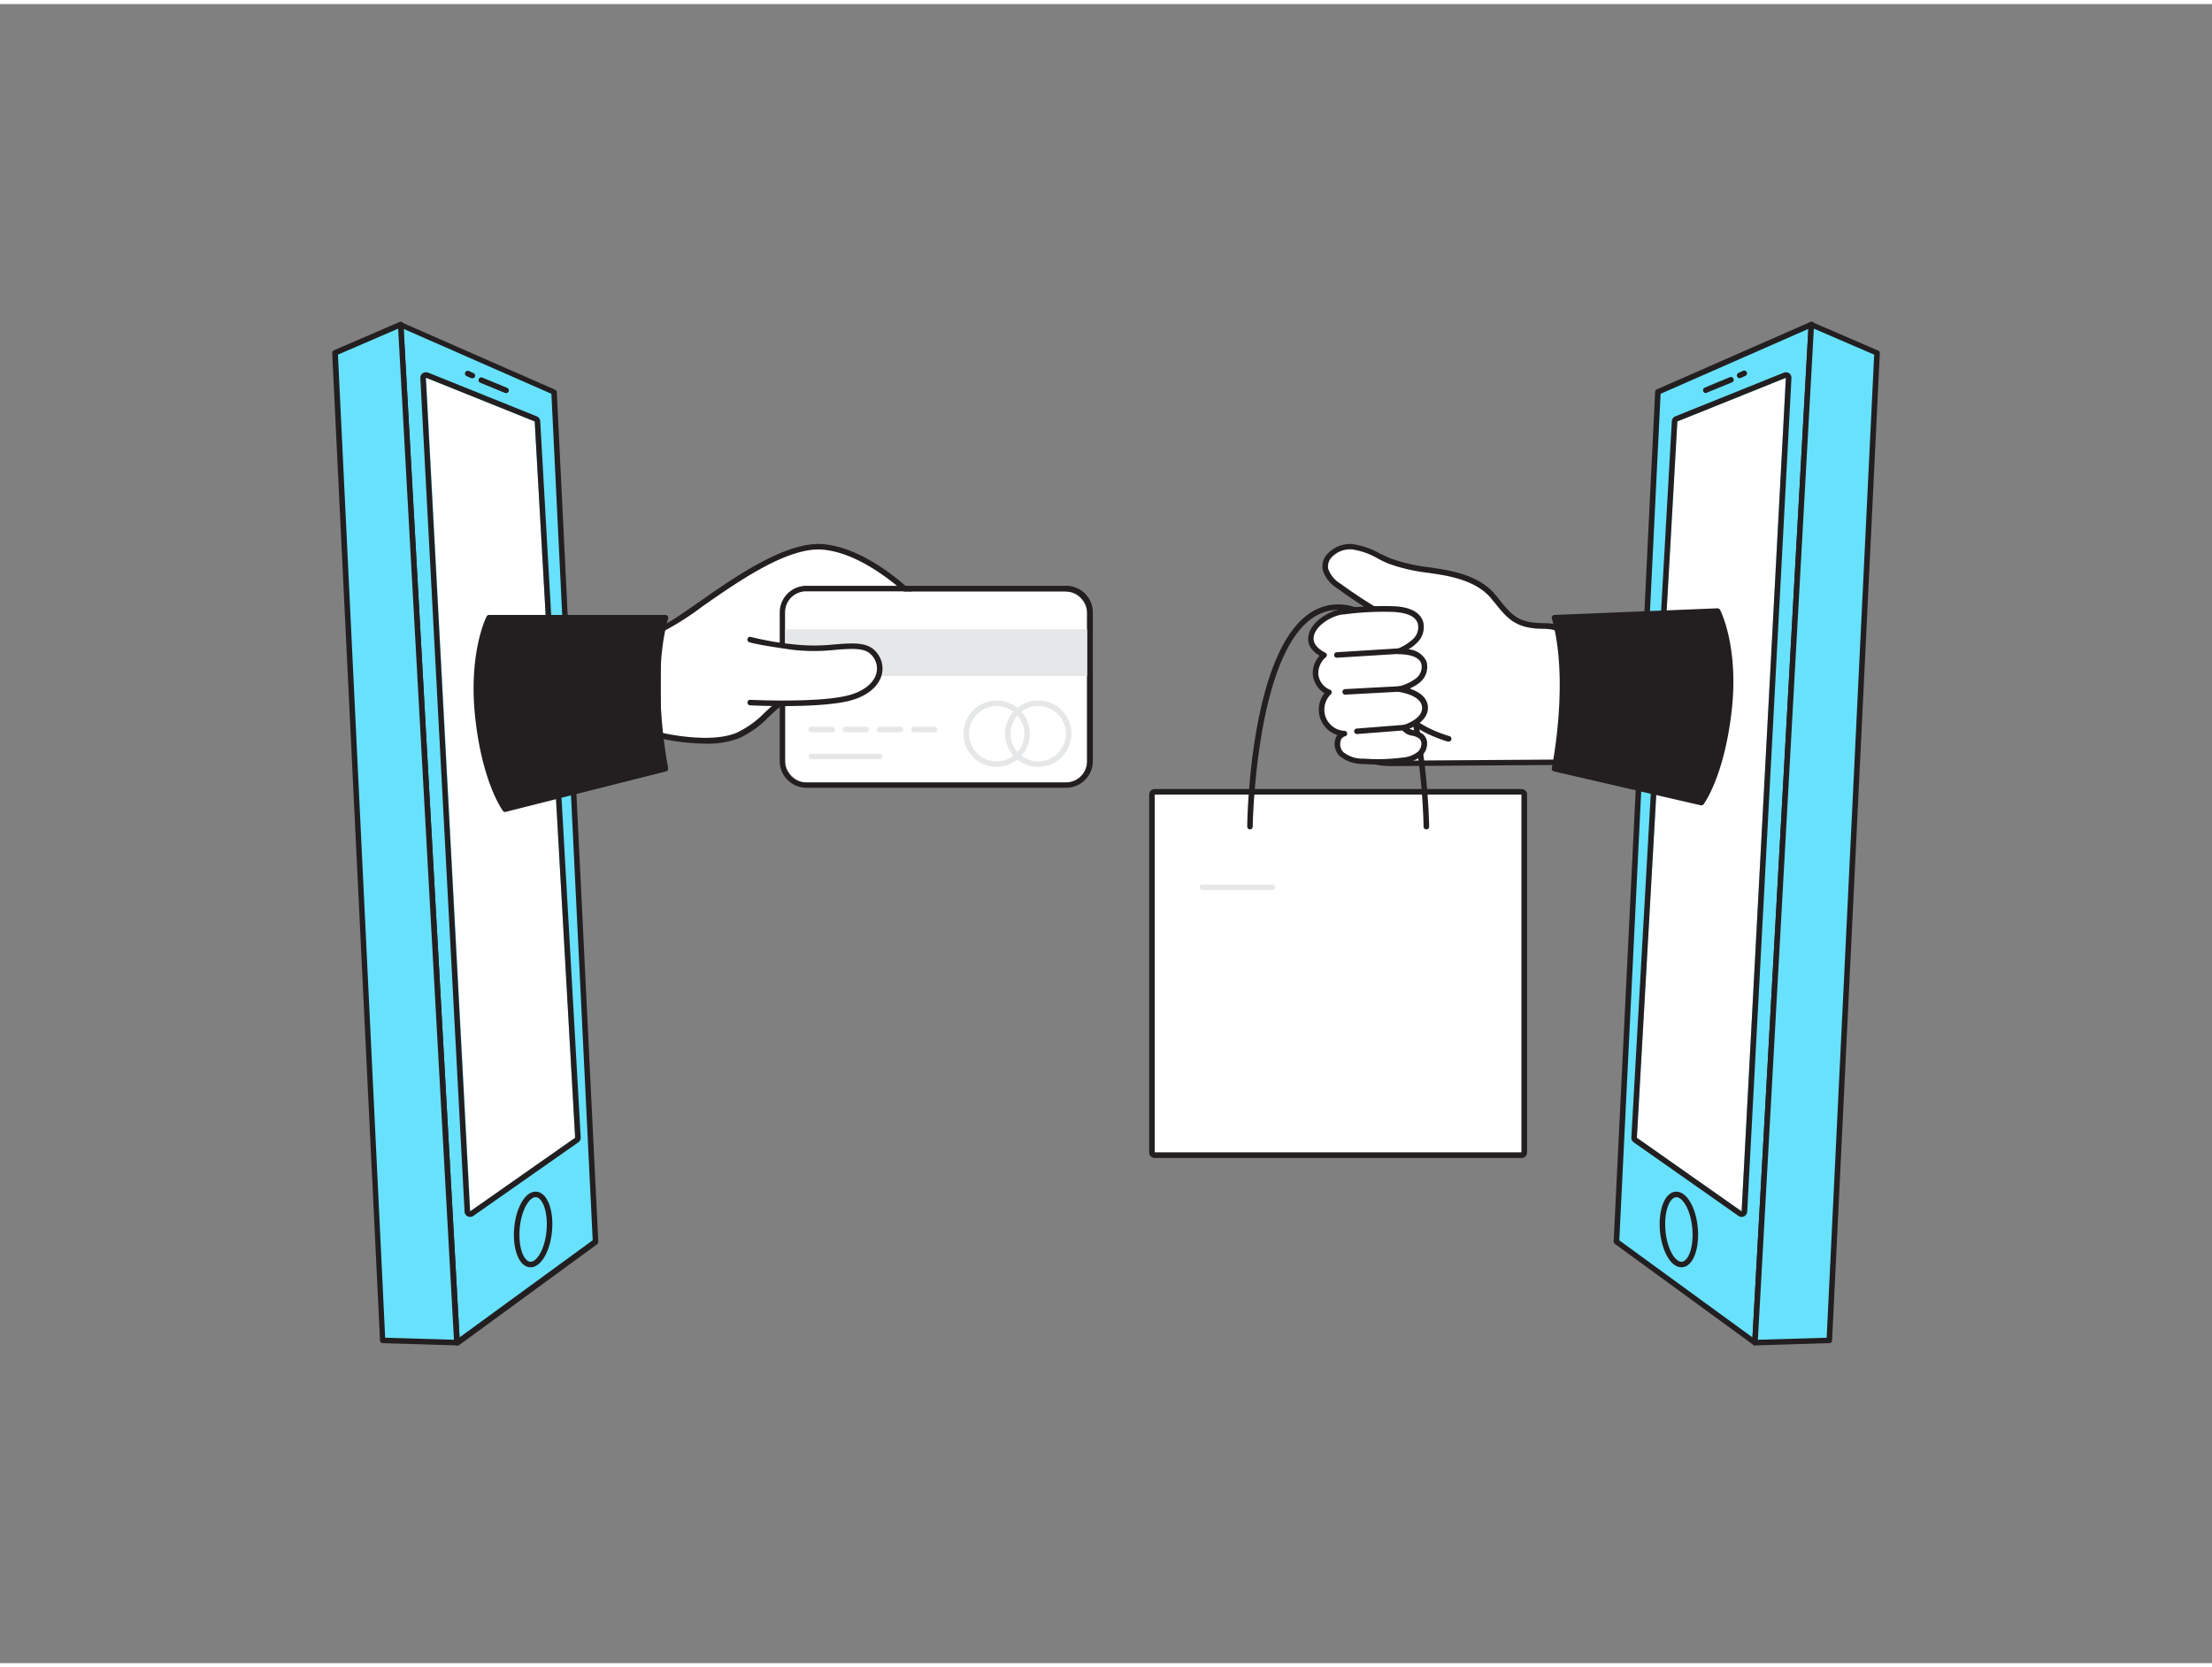 <svg xmlns="http://www.w3.org/2000/svg" viewBox="0 0 400 300" width="406" height="306" class="illustration styles_illustrationTablet__1DWOa"><rect x="0" y="0" width="400" height="300" fill="#808080" stroke="none"/><g id="_557_transaction_flatline" data-name="#557_transaction_flatline"><polygon points="107.69 223.78 82.65 242.05 72.44 57.95 100.19 70.13 107.69 223.78" fill="#68e1fd"></polygon><path d="M82.65,242.55a.59.59,0,0,1-.22-.05.5.5,0,0,1-.28-.42L71.94,58a.5.5,0,0,1,.21-.44.51.51,0,0,1,.49,0l27.75,12.18a.52.52,0,0,1,.3.44l7.5,153.64a.51.51,0,0,1-.2.43l-25,18.27A.45.45,0,0,1,82.65,242.55ZM73,58.74,83.1,241.1l24.08-17.57L99.71,70.47Z" fill="#231f20"></path><polygon points="82.65 242.05 69.2 241.64 60.57 63.07 72.44 57.95 82.65 242.05" fill="#68e1fd"></polygon><path d="M82.65,242.55h0l-13.44-.41a.49.49,0,0,1-.49-.47L60.07,63.09a.5.5,0,0,1,.3-.48l11.87-5.12a.5.5,0,0,1,.46,0,.49.49,0,0,1,.24.39L83.15,242a.57.57,0,0,1-.14.38A.51.51,0,0,1,82.65,242.55Zm-13-1.39,12.44.37L72,58.69l-10.89,4.7Z" fill="#231f20"></path><polygon points="77.06 67.58 85.06 218.31 104.01 205 96.69 75.47 77.06 67.58" fill="#fff"></polygon><path d="M77.06,67.58l19.63,7.89L104,205l-19,13.31-8-150.73m0-1a1,1,0,0,0-.58.18,1,1,0,0,0-.41.87l8,150.73a1,1,0,0,0,.56.85,1,1,0,0,0,.44.1,1,1,0,0,0,.58-.18l19-13.31a1,1,0,0,0,.42-.88L97.69,75.42a1,1,0,0,0-.62-.87l-19.63-7.9a1,1,0,0,0-.38-.07Z" fill="#231f20"></path><path d="M95.94,228.42a2,2,0,0,1-1.16-.39c-1.14-.83-1.85-2.92-1.85-5.47,0-3.71,1.45-7.1,3.32-7.71a1.89,1.89,0,0,1,1.77.29c1.15.83,1.86,2.92,1.86,5.46,0,3.72-1.46,7.11-3.32,7.72A2,2,0,0,1,95.94,228.42Zm.92-12.67a.79.79,0,0,0-.3.05c-1.27.42-2.63,3.23-2.63,6.76,0,2.2.56,4,1.44,4.66a.94.94,0,0,0,.88.15c1.27-.42,2.63-3.24,2.63-6.77,0-2.19-.57-4-1.44-4.65A1,1,0,0,0,96.86,215.75Z" fill="#231f20"></path><path d="M91.58,70.34a.41.41,0,0,1-.19,0l-4.55-1.87a.5.5,0,1,1,.39-.93l4.54,1.88A.51.51,0,0,1,92,70,.49.49,0,0,1,91.58,70.34Z" fill="#231f20"></path><path d="M85.43,67.65a.52.52,0,0,1-.21,0l-.84-.38a.5.5,0,1,1,.41-.92l.84.38a.51.51,0,0,1,.25.67A.49.49,0,0,1,85.43,67.65Z" fill="#231f20"></path><path d="M119,132.17s9.3,2.32,14.49.06,6.6-7.16,12.47-7.62S167,123.49,167,123.49l.91-13.54s-9.48-10.89-19.07-11.79S124.27,111.42,119,113.33Z" fill="#fff"></path><path d="M127.49,133.73a40.28,40.28,0,0,1-8.64-1.07.5.5,0,0,1-.38-.49V113.33a.5.5,0,0,1,.33-.47c1.67-.6,4.44-2.54,7.65-4.78,6.67-4.66,15.81-11,22.46-10.42,9.67.91,19,11.51,19.39,12a.48.48,0,0,1,.12.36l-.9,13.54a.51.51,0,0,1-.47.47c-.16,0-15.29.68-21.08,1.12-3.24.25-5,1.89-7,3.79a18,18,0,0,1-5.27,3.79A15.79,15.79,0,0,1,127.49,133.73Zm-8-2c1.78.4,9.4,1.92,13.79,0a17.5,17.5,0,0,0,5-3.61c2.08-1.94,4.05-3.78,7.64-4,5.24-.41,18.1-1,20.66-1.11l.86-12.88c-1.18-1.32-9.93-10.66-18.6-11.47-6.27-.59-15.24,5.67-21.79,10.24a51.49,51.49,0,0,1-7.55,4.77Z" fill="#231f20"></path><path d="M91.35,145.59l29-7.33s-3.27-15.73,0-27.3H88.42s-3.38,6.55-2,18.17S91.35,145.59,91.35,145.59Z" fill="#231f20"></path><path d="M91.35,146.09a.48.48,0,0,1-.4-.2c-.15-.2-3.7-5.09-5-16.71S87.84,111,88,110.73a.52.52,0,0,1,.44-.27h31.9a.51.51,0,0,1,.4.2.5.5,0,0,1,.08.44c-3.2,11.32,0,26.91,0,27.06a.5.5,0,0,1-.37.59l-29,7.32Zm-2.61-34.63c-.59,1.34-3,7.59-1.85,17.61,1.14,9.82,3.94,14.78,4.68,16l28.17-7.13c-.5-2.66-2.76-16.08-.07-26.43Z" fill="#231f20"></path><rect x="141.98" y="106.23" width="54.6" height="34.52" rx="3.81" fill="#fff"></rect><path d="M192.77,106.23a3.8,3.8,0,0,1,3.81,3.81v26.89a3.81,3.81,0,0,1-3.81,3.82h-47a3.82,3.82,0,0,1-3.81-3.82V110a3.81,3.81,0,0,1,3.81-3.81h47m0-1h-47A4.82,4.82,0,0,0,141,110v26.89a4.82,4.82,0,0,0,4.81,4.82h47a4.82,4.82,0,0,0,4.81-4.82V110a4.82,4.82,0,0,0-4.81-4.81Z" fill="#231f20"></path><rect x="141.98" y="113.05" width="54.6" height="8.46" fill="#e6e7e8"></rect><path d="M135.66,126.31s12.76.64,18.16-.91,6.43-5.64,4.07-8.12-7.9-.11-14.44-1-7.79-1.36-7.79-1.36" fill="#fff"></path><path d="M141.73,126.94c-3.27,0-5.86-.12-6.09-.14a.5.5,0,0,1-.48-.52.48.48,0,0,1,.53-.47c.12,0,12.73.62,18-.89,2.56-.73,4.31-2.15,4.78-3.88a3.53,3.53,0,0,0-.95-3.41c-1.2-1.27-3.53-1.09-6.47-.86a34.46,34.46,0,0,1-7.67,0c-6.52-.9-7.84-1.36-7.89-1.38a.5.5,0,1,1,.34-.94,55,55,0,0,0,7.69,1.33,33.67,33.67,0,0,0,7.45,0c3.21-.24,5.74-.44,7.28,1.17a4.52,4.52,0,0,1,1.18,4.37c-.56,2.07-2.55,3.74-5.47,4.57S145.81,126.94,141.73,126.94Z" fill="#231f20"></path><path d="M180.23,137.94a6,6,0,1,1,6-6A6,6,0,0,1,180.23,137.94Zm0-11a5,5,0,1,0,5,5A5,5,0,0,0,180.23,126.94Z" fill="#e6e7e8"></path><path d="M187.75,137.94a6,6,0,1,1,6-6A6,6,0,0,1,187.75,137.94Zm0-11a5,5,0,1,0,5,5A5,5,0,0,0,187.75,126.94Z" fill="#e6e7e8"></path><path d="M150.47,131.68h-3.75a.5.5,0,0,1-.5-.5.5.5,0,0,1,.5-.5h3.75a.5.5,0,0,1,.5.5A.5.5,0,0,1,150.47,131.68Z" fill="#e6e7e8"></path><path d="M156.65,131.68h-3.76a.5.5,0,0,1-.5-.5.51.51,0,0,1,.5-.5h3.76a.51.51,0,0,1,.5.5A.5.5,0,0,1,156.65,131.68Z" fill="#e6e7e8"></path><path d="M162.82,131.68h-3.75a.5.5,0,0,1-.5-.5.5.5,0,0,1,.5-.5h3.75a.5.5,0,0,1,.5.5A.5.5,0,0,1,162.82,131.68Z" fill="#e6e7e8"></path><path d="M169,131.68h-3.75a.5.5,0,0,1-.5-.5.5.5,0,0,1,.5-.5H169a.51.51,0,0,1,.5.5A.5.5,0,0,1,169,131.68Z" fill="#e6e7e8"></path><path d="M159.07,136.56H146.72a.5.5,0,0,1-.5-.5.5.5,0,0,1,.5-.5h12.35a.5.5,0,0,1,.5.5A.5.5,0,0,1,159.07,136.56Z" fill="#e6e7e8"></path><polygon points="292.31 223.78 317.35 242.05 327.56 57.95 299.81 70.13 292.31 223.78" fill="#68e1fd"></polygon><path d="M317.35,242.55a.45.45,0,0,1-.29-.1L292,224.18a.51.51,0,0,1-.2-.43l7.5-153.64a.52.52,0,0,1,.3-.44l27.75-12.18a.51.51,0,0,1,.49,0,.5.5,0,0,1,.21.44l-10.21,184.1a.5.5,0,0,1-.28.42A.59.59,0,0,1,317.35,242.55Zm-24.53-19L316.9,241.1,327,58.74,300.29,70.47Z" fill="#231f20"></path><polygon points="317.35 242.05 330.8 241.64 339.43 63.07 327.56 57.95 317.35 242.05" fill="#68e1fd"></polygon><path d="M317.35,242.55a.51.51,0,0,1-.36-.15.57.57,0,0,1-.14-.38l10.21-184.1a.49.49,0,0,1,.24-.39.5.5,0,0,1,.46,0l11.87,5.12a.5.5,0,0,1,.3.48L331.3,241.67a.49.49,0,0,1-.49.47l-13.44.41ZM328,58.69,317.88,241.53l12.44-.37,8.59-177.77Z" fill="#231f20"></path><polygon points="322.94 67.58 314.94 218.31 295.99 205 303.31 75.47 322.94 67.58" fill="#fff"></polygon><path d="M322.94,67.58l-8,150.73L296,205l7.32-129.53,19.63-7.89m0-1a1,1,0,0,0-.38.07l-19.63,7.9a1,1,0,0,0-.62.87L295,204.94a1,1,0,0,0,.42.88l18.95,13.31a1,1,0,0,0,.58.18,1,1,0,0,0,.44-.1,1,1,0,0,0,.56-.85l8-150.73a1,1,0,0,0-.41-.87,1,1,0,0,0-.58-.18Zm0,2Z" fill="#231f20"></path><path d="M304.06,228.42a2,2,0,0,1-.62-.1c-1.86-.61-3.32-4-3.32-7.72,0-2.54.71-4.63,1.86-5.46a1.89,1.89,0,0,1,1.77-.29c1.87.61,3.32,4,3.32,7.71,0,2.55-.71,4.64-1.85,5.47A2,2,0,0,1,304.06,228.42Zm-.92-12.67a1,1,0,0,0-.58.2c-.87.63-1.44,2.46-1.44,4.65,0,3.53,1.36,6.35,2.63,6.77a.94.94,0,0,0,.88-.15c.88-.63,1.44-2.46,1.44-4.66,0-3.53-1.36-6.34-2.63-6.76A.79.79,0,0,0,303.14,215.75Z" fill="#231f20"></path><path d="M308.42,70.34A.49.49,0,0,1,308,70a.51.51,0,0,1,.27-.65l4.54-1.88a.5.5,0,0,1,.39.93l-4.55,1.87A.41.41,0,0,1,308.42,70.34Z" fill="#231f20"></path><path d="M314.57,67.65a.49.49,0,0,1-.45-.29.51.51,0,0,1,.25-.67l.84-.38a.5.5,0,1,1,.41.92l-.84.38A.52.52,0,0,1,314.57,67.65Z" fill="#231f20"></path><rect x="208.81" y="142.94" width="66.33" height="64.72" fill="#fff"></rect><path d="M275.14,142.94v64.72H208.81V142.94h66.33m0-1H208.81a1,1,0,0,0-1,1v64.72a1,1,0,0,0,1,1h66.33a1,1,0,0,0,1-1V142.94a1,1,0,0,0-1-1Z" fill="#231f20"></path><path d="M269.9,107c-2.18-2.53-5.57-3.63-8.85-4.23s-6.68-.81-9.78-2.06c-2.26-.91-4.38-2.37-6.81-2.57s-5.27,1.71-4.79,4.1a5.48,5.48,0,0,0,2.45,3,81.48,81.48,0,0,0,6.83,4.52c-2.1-.34-4.52-.58-6.1.84-1.34,1.21-1.57,3.19-1.61,5a45.65,45.65,0,0,0,2.51,16,8.92,8.92,0,0,0,2.83,4.52c1.66,1.18,3.84,1.21,5.87,1.2l32-.22c1.34,0,.45-21-1.4-23.11-1.67-1.88-3.44-1.37-5.7-1.61C273.4,111.92,272.29,109.77,269.9,107Z" fill="#fff"></path><path d="M251.9,137.79c-1.75,0-3.94-.1-5.61-1.29a9.32,9.32,0,0,1-3-4.76,45.75,45.75,0,0,1-2.54-16.15c0-1.89.29-4,1.77-5.35a5.74,5.74,0,0,1,4.25-1.22c-1.69-1.06-3.34-2.19-4.94-3.37a5.85,5.85,0,0,1-2.64-3.32,3.34,3.34,0,0,1,.87-2.93,5.56,5.56,0,0,1,4.45-1.76,13.9,13.9,0,0,1,4.95,1.68c.66.32,1.33.65,2,.92a31.39,31.39,0,0,0,7,1.6c.9.13,1.79.27,2.69.43,4.33.79,7.24,2.18,9.14,4.4.37.42.71.84,1,1.23,1.78,2.18,2.95,3.61,6.11,3.95.52.06,1,.07,1.49.09,1.6,0,3.12.09,4.53,1.69,1.89,2.12,2.83,20.9,1.71,23.42a.74.74,0,0,1-.67.52l-32,.22ZM246.3,110a4.54,4.54,0,0,0-3.12,1c-1.2,1.09-1.4,3-1.44,4.63a44.91,44.91,0,0,0,2.48,15.8,8.44,8.44,0,0,0,2.66,4.27c1.46,1,3.38,1.13,5.57,1.11h.11l31.71-.22c.83-2,.11-20.39-1.57-22.28-1.14-1.27-2.26-1.3-3.82-1.35-.5,0-1,0-1.57-.09-3.56-.39-5-2.12-6.77-4.31-.32-.39-.66-.8-1-1.22-1.75-2-4.47-3.32-8.56-4.07-.88-.16-1.77-.29-2.66-.42a31.68,31.68,0,0,1-7.21-1.66c-.71-.29-1.41-.63-2.08-1a13.1,13.1,0,0,0-4.59-1.59,4.61,4.61,0,0,0-3.63,1.43,2.37,2.37,0,0,0-.63,2.07,5.07,5.07,0,0,0,2.25,2.72c2.18,1.6,4.47,3.11,6.8,4.49a.5.5,0,0,1-.34.92A17.07,17.07,0,0,0,246.3,110Z" fill="#231f20"></path><path d="M257.93,149.24a.49.49,0,0,1-.5-.49c0-.4-.65-39.2-15.45-39.2s-15.45,38.8-15.45,39.2a.5.5,0,0,1-.5.49h0a.5.5,0,0,1-.49-.51c0-1.64.67-40.18,16.45-40.18,6.68,0,11.48,6.81,14.26,20.24a121.69,121.69,0,0,1,2.19,19.94.5.5,0,0,1-.5.51Z" fill="#231f20"></path><path d="M307.69,144.39l-26.57-6.13s3.27-15.73,0-27.3l29.49-1.2s3.39,6.55,2,18.16S307.69,144.39,307.69,144.39Z" fill="#231f20"></path><path d="M307.69,144.89h-.11L281,138.75a.5.5,0,0,1-.38-.59c0-.15,3.21-15.75,0-27.06a.5.5,0,0,1,.08-.43.52.52,0,0,1,.38-.21l29.49-1.2a.55.55,0,0,1,.47.27c.14.28,3.44,6.82,2.08,18.45s-4.9,16.5-5.05,16.71A.54.54,0,0,1,307.69,144.89Zm-26-7,25.76,5.94c.74-1.15,3.54-6.11,4.69-15.95,1.16-10-1.25-16.23-1.85-17.59l-28.53,1.16C284.46,121.78,282.2,135.19,281.7,137.88Z" fill="#231f20"></path><path d="M261.94,133.36l-.14,0C252.45,130.52,251,125,251,124.77a.5.5,0,0,1,.36-.6.51.51,0,0,1,.61.37s1.39,5.21,10.15,7.84a.5.5,0,0,1,.33.62A.49.49,0,0,1,261.94,133.36Z" fill="#231f20"></path><path d="M242.77,109.86a54.63,54.63,0,0,1,9-.48c2,.05,4.41.54,5,2.44a3.44,3.44,0,0,1-1,3.3,9.57,9.57,0,0,1-3,1.9c1.79,0,4,.34,4.61,2a3.07,3.07,0,0,1-1.09,3.28,9.26,9.26,0,0,1-3.3,1.54c2,.36,4.46,1.2,4.62,3.22s-1.94,3.17-3.78,3.76c.56,1,2.21.8,3.1,1.59a2.2,2.2,0,0,1-.21,3.08,5.49,5.49,0,0,1-3.17,1.22,35.26,35.26,0,0,1-7,.19,6.07,6.07,0,0,1-4.06-1.37c-1-1.06-.89-3.2.51-3.63a4.34,4.34,0,0,1-2.71-7.46,3.94,3.94,0,0,1-2.41-3.14,4.26,4.26,0,0,1,1.54-3.58C234,115,238.89,110.4,242.77,109.86Z" fill="#fff"></path><path d="M249.33,137.5q-1.35,0-2.79-.09a6.45,6.45,0,0,1-4.39-1.53,3.12,3.12,0,0,1-.71-2.87,2.65,2.65,0,0,1,.39-.83,4.83,4.83,0,0,1-2.32-7.58,4.41,4.41,0,0,1-2.1-3.24,4.56,4.56,0,0,1,1.21-3.52c-2-1.22-2.21-2.64-2-3.65.41-2.4,3.56-4.47,6.12-4.82a54.52,54.52,0,0,1,9.12-.49c3,.08,4.92,1.05,5.48,2.78a3.89,3.89,0,0,1-1.07,3.8,6.79,6.79,0,0,1-1.57,1.21,3.91,3.91,0,0,1,3.25,2.19,3.61,3.61,0,0,1-1.23,3.83,7.05,7.05,0,0,1-1.85,1.08c2.57.83,3.25,2.18,3.34,3.26.13,1.62-1.11,3.08-3.34,4a4.35,4.35,0,0,0,.84.28,3.91,3.91,0,0,1,1.65.75,2.19,2.19,0,0,1,.71,1.62,3.05,3.05,0,0,1-.9,2.19,6,6,0,0,1-3.46,1.36A31.56,31.56,0,0,1,249.33,137.5Zm-6.49-27.14c-2.22.3-4.94,2.08-5.27,4-.2,1.12.51,2.11,2.1,2.93a.48.48,0,0,1,.26.38.5.5,0,0,1-.16.43,3.76,3.76,0,0,0-1.37,3.15,3.4,3.4,0,0,0,2.1,2.73.51.51,0,0,1,.31.37.52.52,0,0,1-.15.46,3.85,3.85,0,0,0,2.4,6.61.5.5,0,0,1,.11,1,1.15,1.15,0,0,0-.76.87,2.17,2.17,0,0,0,.46,1.93,5.53,5.53,0,0,0,3.73,1.22,34,34,0,0,0,6.94-.18,5.06,5.06,0,0,0,2.89-1.09,2,2,0,0,0,.6-1.45,1.24,1.24,0,0,0-.37-.89,3.17,3.17,0,0,0-1.25-.53,2.84,2.84,0,0,1-2-1.2.54.54,0,0,1,0-.43.51.51,0,0,1,.31-.28c.85-.28,3.59-1.31,3.43-3.25-.13-1.69-2.36-2.44-4.21-2.77a.49.49,0,0,1-.41-.46.5.5,0,0,1,.35-.51,8.84,8.84,0,0,0,3.13-1.44,2.62,2.62,0,0,0,1-2.72c-.41-1.09-1.77-1.65-4.16-1.69a.49.49,0,0,1-.48-.4.5.5,0,0,1,.28-.56,8.88,8.88,0,0,0,2.89-1.79,2.91,2.91,0,0,0,.84-2.8c-.53-1.64-2.77-2-4.56-2.09a53.55,53.55,0,0,0-8.95.48Zm-.07-.5h0Z" fill="#231f20"></path><path d="M241.75,118.2a.5.5,0,0,1,0-1l11.08-.69a.5.5,0,0,1,.53.47.52.52,0,0,1-.47.53l-11.07.68Z" fill="#231f20"></path><path d="M243.25,124.87a.49.49,0,0,1-.49-.47.5.5,0,0,1,.47-.53l9.79-.52a.49.49,0,0,1,.53.47.5.5,0,0,1-.48.52l-9.79.53Z" fill="#231f20"></path><path d="M245.38,132a.5.5,0,0,1,0-1l8.51-.67a.49.49,0,0,1,.54.46.5.5,0,0,1-.46.54l-8.51.66Z" fill="#231f20"></path><path d="M230.07,160.21H217.43a.5.5,0,0,1-.5-.5.51.51,0,0,1,.5-.5h12.64a.51.51,0,0,1,.5.5A.5.5,0,0,1,230.07,160.21Z" fill="#e6e7e8"></path></g></svg>
